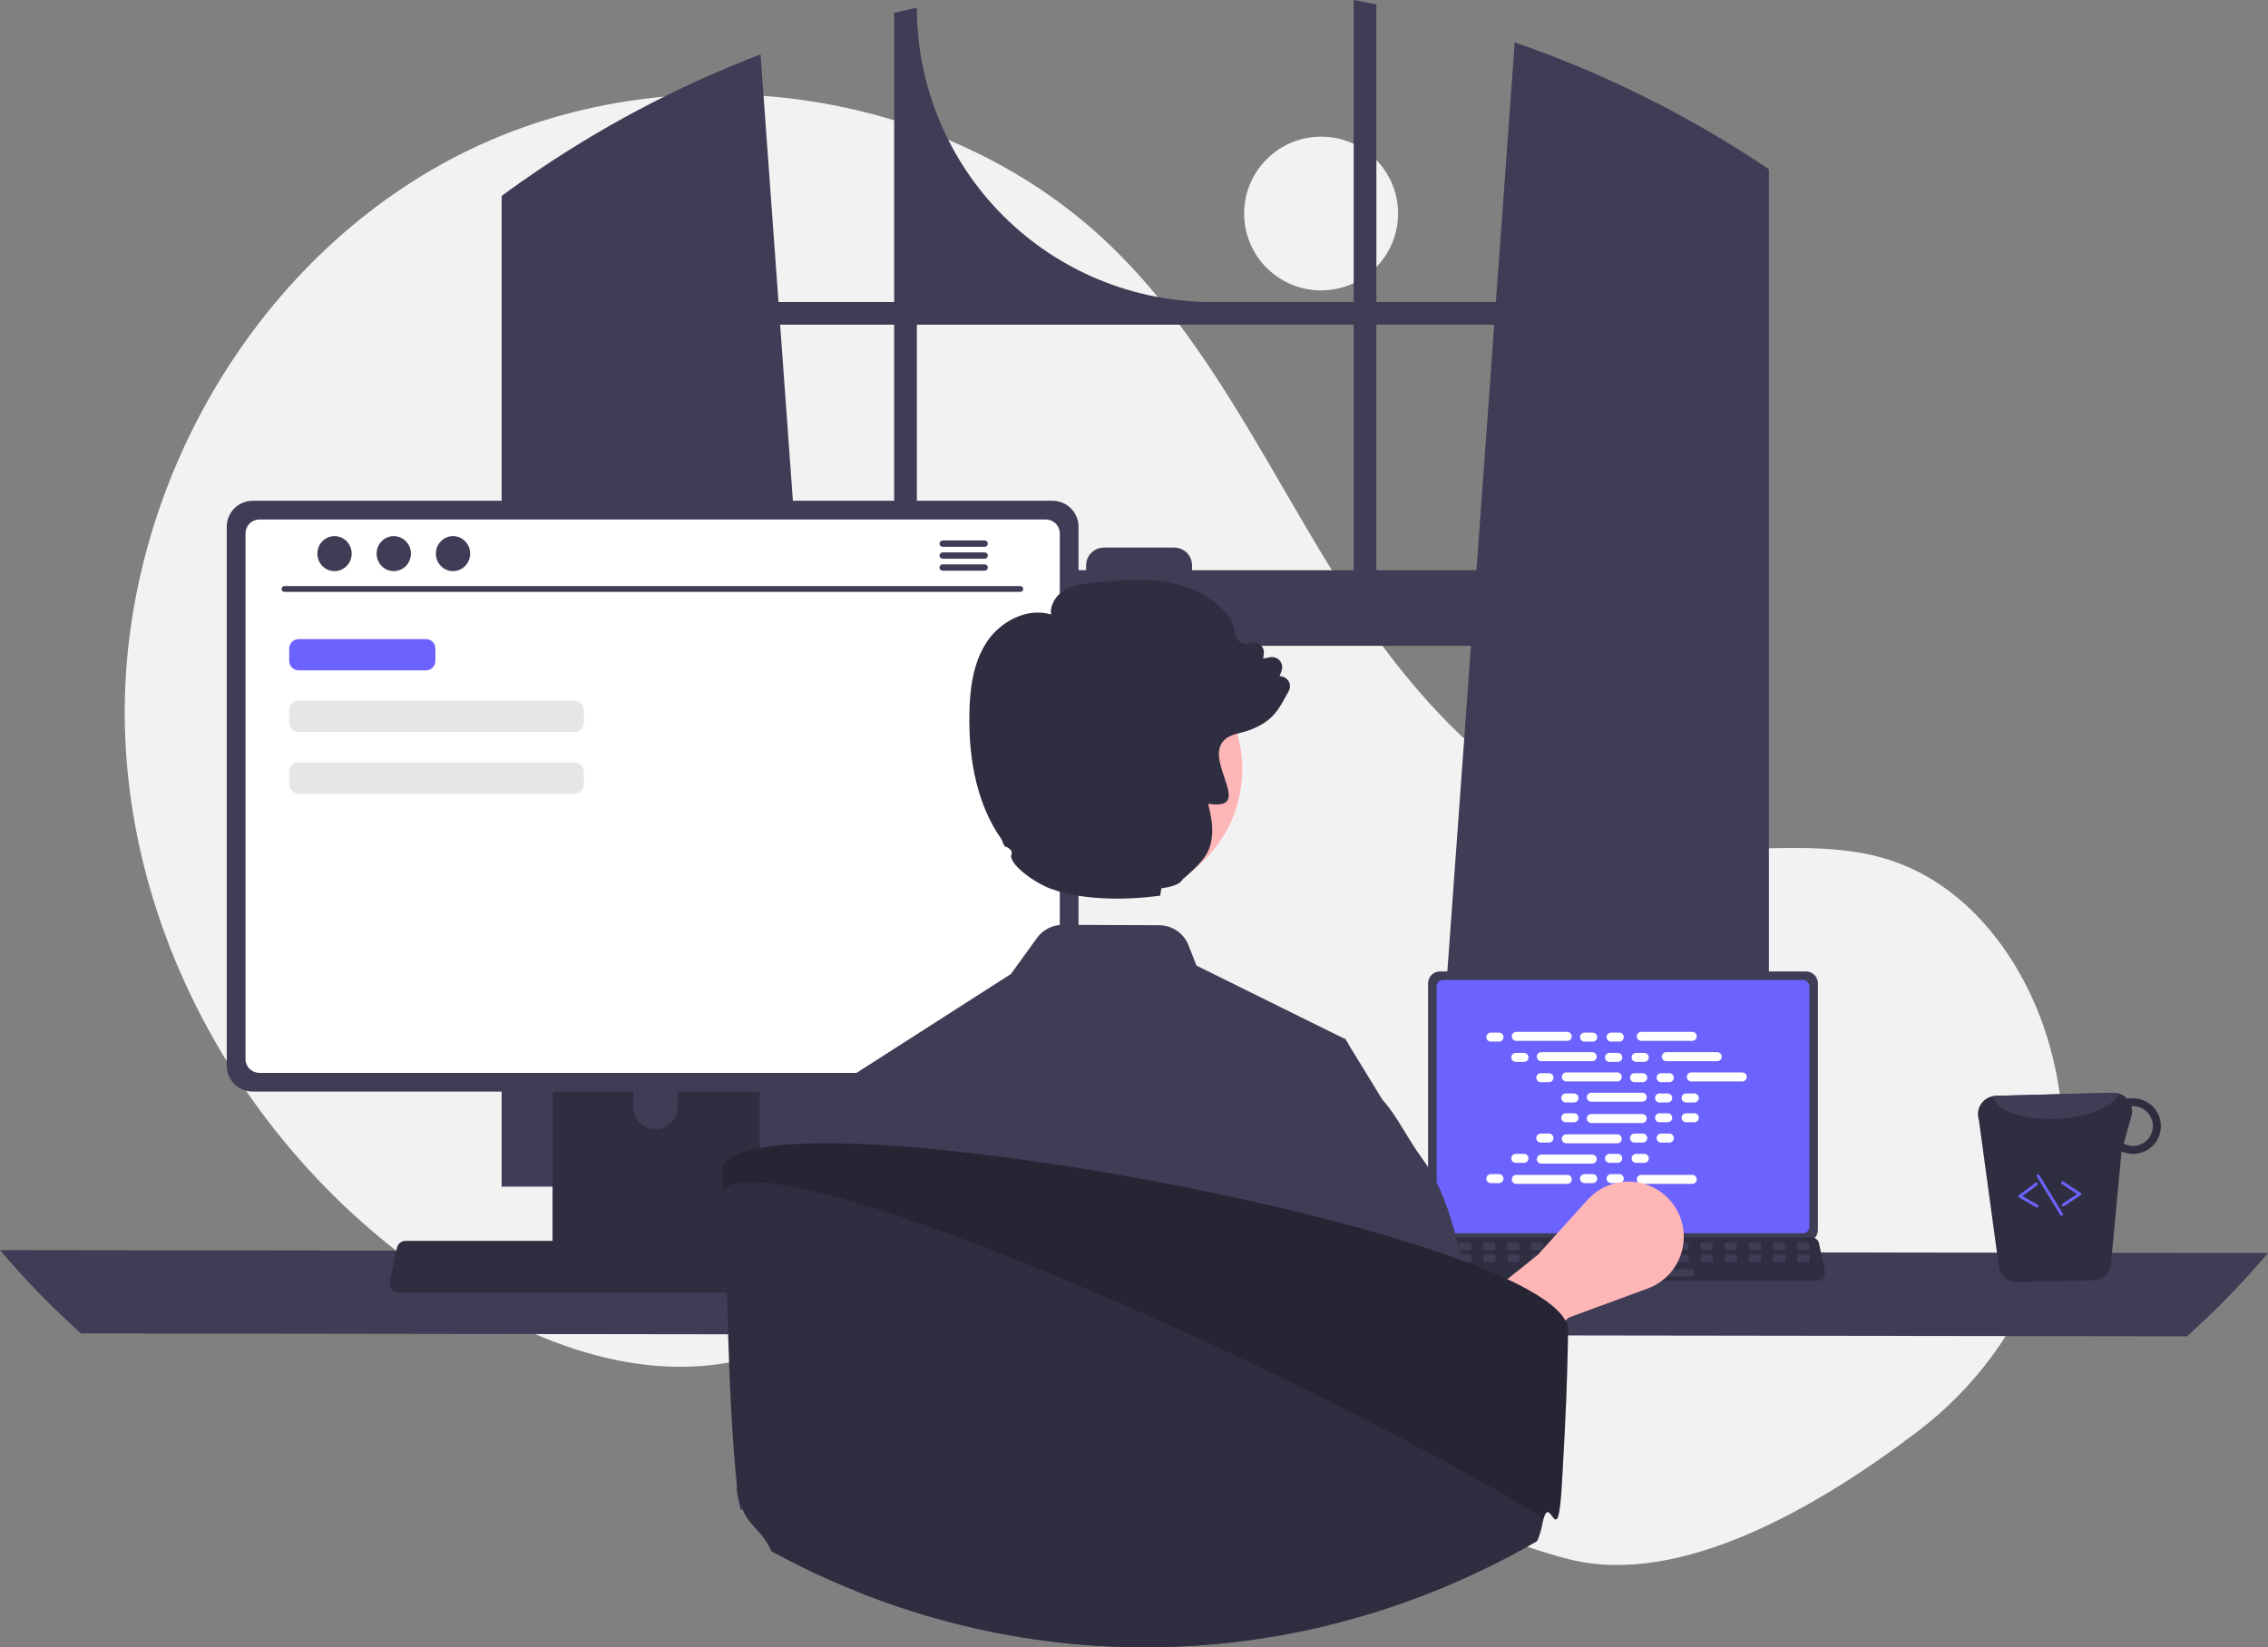 <svg width="596" height="433" viewBox="0 0 596 433" fill="none" xmlns="http://www.w3.org/2000/svg">
<rect x="0" y="0" width="596" height="433" fill="#808080" stroke="none"/>
<g clip-path="url(#clip0_16_119)">
<path d="M347.169 76.333C358.339 76.333 367.394 67.288 367.394 56.13C367.394 44.972 358.339 35.926 347.169 35.926C335.999 35.926 326.944 44.972 326.944 56.13C326.944 67.288 335.999 76.333 347.169 76.333Z" fill="#F2F2F2"/>
<path d="M504.063 376.171C534.125 353.298 548.484 314.863 539.495 278.198C539.272 277.287 539.036 276.378 538.788 275.471C532.828 253.707 518.085 233.022 496.596 226.068C478.553 220.229 458.859 224.719 440.036 222.397C403.085 217.839 374.437 187.974 354.281 156.705C334.124 125.436 318.632 90.435 291.848 64.603C247.698 22.022 175.679 12.854 120.94 40.571C66.201 68.288 31.333 129.781 32.82 191.066C34.307 252.351 70.729 310.943 123.623 342.03C143.054 353.451 165.528 361.541 187.894 358.71C207.3 356.254 224.934 345.837 244.249 342.745C274.617 337.883 304.792 351.598 331.058 367.581C357.324 383.564 382.696 402.508 412.544 409.918C441.526 417.112 477.432 396.433 504.063 376.171Z" fill="#F2F2F2"/>
<path d="M460.87 41.858C460.211 41.419 459.545 41.003 458.886 40.579C439.836 28.409 419.417 18.522 398.052 11.123L393.098 79.388H361.693V1.158C359.716 0.749 357.724 0.363 355.732 -6.10352e-05V79.388H318.411C297.865 79.388 278.161 71.235 263.633 56.723C249.105 42.211 240.944 22.528 240.944 2.005C238.944 2.436 236.959 2.898 234.975 3.39V79.388H204.577L199.858 14.293C177.902 22.704 157.058 33.765 137.79 47.23C137.457 47.457 137.123 47.692 136.798 47.919C135.124 49.092 133.472 50.287 131.829 51.498V311.93H221.416L219.833 290.025L211.122 169.755H386.546L377.835 290.025L376.252 311.93H464.847V44.491C463.529 43.598 462.203 42.721 460.87 41.858ZM234.975 149.893H209.682L205.009 85.35H234.975V149.893ZM355.732 149.893H313.253V148.614C313.253 147.999 313.131 147.391 312.896 146.823C312.66 146.255 312.314 145.739 311.879 145.305C311.443 144.87 310.926 144.526 310.358 144.292C309.789 144.057 309.179 143.937 308.564 143.938H290.096C289.482 143.938 288.873 144.058 288.305 144.293C287.737 144.528 287.221 144.873 286.786 145.307C286.351 145.741 286.006 146.257 285.771 146.824C285.536 147.392 285.415 148 285.415 148.614V149.893H240.944V85.35H355.732V149.893ZM361.693 149.893V85.35H392.667L387.993 149.893H361.693Z" fill="#3F3D56"/>
<path d="M-3.05176e-05 328.607C6.58 336.396 13.698 343.715 21.3 350.512L574.7 351.269C582.302 344.472 589.42 337.152 596 329.364L-3.05176e-05 328.607Z" fill="#3F3D56"/>
<path d="M375.278 258.466V323.314C375.279 324.14 375.608 324.933 376.193 325.517C376.778 326.101 377.571 326.43 378.398 326.431H474.601C475.429 326.43 476.222 326.101 476.807 325.517C477.392 324.933 477.721 324.14 477.722 323.314V258.466C477.72 257.64 477.39 256.849 476.805 256.265C476.22 255.682 475.428 255.354 474.601 255.353H378.398C377.572 255.354 376.779 255.682 376.194 256.265C375.609 256.849 375.28 257.64 375.278 258.466Z" fill="#3F3D56"/>
<path d="M377.535 259.273V322.514C377.536 322.955 377.712 323.379 378.024 323.691C378.337 324.003 378.76 324.179 379.202 324.18H473.801C474.243 324.179 474.666 324.003 474.979 323.691C475.291 323.379 475.467 322.955 475.468 322.514V259.273C475.468 258.831 475.293 258.407 474.98 258.094C474.667 257.781 474.243 257.604 473.801 257.603H379.202C378.76 257.604 378.336 257.781 378.023 258.094C377.711 258.407 377.535 258.831 377.535 259.273Z" fill="#6C63FF"/>
<path d="M373.266 335.961C373.442 336.182 373.666 336.36 373.921 336.482C374.176 336.603 374.456 336.666 374.738 336.665H477.749C478.031 336.664 478.309 336.601 478.563 336.48C478.818 336.359 479.042 336.182 479.219 335.964C479.397 335.745 479.523 335.49 479.589 335.216C479.656 334.943 479.66 334.658 479.602 334.383L478.003 326.796C477.937 326.486 477.794 326.198 477.588 325.958C477.382 325.718 477.119 325.533 476.823 325.42C476.609 325.336 476.38 325.293 476.15 325.293H376.331C376.101 325.293 375.873 325.336 375.658 325.42C375.362 325.533 375.099 325.718 374.893 325.958C374.687 326.198 374.544 326.486 374.478 326.796L372.879 334.383C372.822 334.658 372.827 334.942 372.894 335.215C372.961 335.489 373.088 335.743 373.266 335.961Z" fill="#2F2E41"/>
<path d="M472.616 328.561H475.049C475.253 328.561 475.419 328.396 475.419 328.192V327.029C475.419 326.825 475.253 326.66 475.049 326.66H472.616C472.411 326.66 472.246 326.825 472.246 327.029V328.192C472.246 328.396 472.411 328.561 472.616 328.561Z" fill="#3F3D56"/>
<path d="M466.27 328.561H468.703C468.908 328.561 469.073 328.396 469.073 328.192V327.029C469.073 326.825 468.908 326.66 468.703 326.66H466.27C466.066 326.66 465.901 326.825 465.901 327.029V328.192C465.901 328.396 466.066 328.561 466.27 328.561Z" fill="#3F3D56"/>
<path d="M459.925 328.561H462.358C462.562 328.561 462.728 328.396 462.728 328.192V327.029C462.728 326.825 462.562 326.66 462.358 326.66H459.925C459.721 326.66 459.555 326.825 459.555 327.029V328.192C459.555 328.396 459.721 328.561 459.925 328.561Z" fill="#3F3D56"/>
<path d="M453.58 328.561H456.013C456.217 328.561 456.382 328.396 456.382 328.192V327.029C456.382 326.825 456.217 326.66 456.013 326.66H453.58C453.375 326.66 453.21 326.825 453.21 327.029V328.192C453.21 328.396 453.375 328.561 453.58 328.561Z" fill="#3F3D56"/>
<path d="M447.234 328.561H449.667C449.871 328.561 450.037 328.396 450.037 328.192V327.029C450.037 326.825 449.871 326.66 449.667 326.66H447.234C447.03 326.66 446.864 326.825 446.864 327.029V328.192C446.864 328.396 447.03 328.561 447.234 328.561Z" fill="#3F3D56"/>
<path d="M440.889 328.561H443.322C443.526 328.561 443.692 328.396 443.692 328.192V327.029C443.692 326.825 443.526 326.66 443.322 326.66H440.889C440.685 326.66 440.519 326.825 440.519 327.029V328.192C440.519 328.396 440.685 328.561 440.889 328.561Z" fill="#3F3D56"/>
<path d="M434.543 328.561H436.976C437.181 328.561 437.346 328.396 437.346 328.192V327.029C437.346 326.825 437.181 326.66 436.976 326.66H434.543C434.339 326.66 434.174 326.825 434.174 327.029V328.192C434.174 328.396 434.339 328.561 434.543 328.561Z" fill="#3F3D56"/>
<path d="M428.198 328.561H430.631C430.835 328.561 431.001 328.396 431.001 328.192V327.029C431.001 326.825 430.835 326.66 430.631 326.66H428.198C427.994 326.66 427.828 326.825 427.828 327.029V328.192C427.828 328.396 427.994 328.561 428.198 328.561Z" fill="#3F3D56"/>
<path d="M421.853 328.561H424.286C424.49 328.561 424.655 328.396 424.655 328.192V327.029C424.655 326.825 424.49 326.66 424.286 326.66H421.853C421.648 326.66 421.483 326.825 421.483 327.029V328.192C421.483 328.396 421.648 328.561 421.853 328.561Z" fill="#3F3D56"/>
<path d="M415.507 328.561H417.94C418.144 328.561 418.31 328.396 418.31 328.192V327.029C418.31 326.825 418.144 326.66 417.94 326.66H415.507C415.303 326.66 415.137 326.825 415.137 327.029V328.192C415.137 328.396 415.303 328.561 415.507 328.561Z" fill="#3F3D56"/>
<path d="M409.162 328.561H411.595C411.799 328.561 411.965 328.396 411.965 328.192V327.029C411.965 326.825 411.799 326.66 411.595 326.66H409.162C408.958 326.66 408.792 326.825 408.792 327.029V328.192C408.792 328.396 408.958 328.561 409.162 328.561Z" fill="#3F3D56"/>
<path d="M402.816 328.561H405.249C405.454 328.561 405.619 328.396 405.619 328.192V327.029C405.619 326.825 405.454 326.66 405.249 326.66H402.816C402.612 326.66 402.447 326.825 402.447 327.029V328.192C402.447 328.396 402.612 328.561 402.816 328.561Z" fill="#3F3D56"/>
<path d="M396.471 328.561H398.904C399.108 328.561 399.274 328.396 399.274 328.192V327.029C399.274 326.825 399.108 326.66 398.904 326.66H396.471C396.267 326.66 396.101 326.825 396.101 327.029V328.192C396.101 328.396 396.267 328.561 396.471 328.561Z" fill="#3F3D56"/>
<path d="M390.126 328.561H392.559C392.763 328.561 392.928 328.396 392.928 328.192V327.029C392.928 326.825 392.763 326.66 392.559 326.66H390.126C389.921 326.66 389.756 326.825 389.756 327.029V328.192C389.756 328.396 389.921 328.561 390.126 328.561Z" fill="#3F3D56"/>
<path d="M383.78 328.561H386.213C386.418 328.561 386.583 328.396 386.583 328.192V327.029C386.583 326.825 386.418 326.66 386.213 326.66H383.78C383.576 326.66 383.41 326.825 383.41 327.029V328.192C383.41 328.396 383.576 328.561 383.78 328.561Z" fill="#3F3D56"/>
<path d="M377.435 328.561H379.868C380.072 328.561 380.238 328.396 380.238 328.192V327.029C380.238 326.825 380.072 326.66 379.868 326.66H377.435C377.231 326.66 377.065 326.825 377.065 327.029V328.192C377.065 328.396 377.231 328.561 377.435 328.561Z" fill="#3F3D56"/>
<path d="M472.691 331.731H475.124C475.328 331.731 475.494 331.565 475.494 331.361V330.198C475.494 329.994 475.328 329.829 475.124 329.829H472.691C472.486 329.829 472.321 329.994 472.321 330.198V331.361C472.321 331.565 472.486 331.731 472.691 331.731Z" fill="#3F3D56"/>
<path d="M466.345 331.731H468.778C468.983 331.731 469.148 331.565 469.148 331.361V330.198C469.148 329.994 468.983 329.829 468.778 329.829H466.345C466.141 329.829 465.976 329.994 465.976 330.198V331.361C465.976 331.565 466.141 331.731 466.345 331.731Z" fill="#3F3D56"/>
<path d="M460 331.731H462.433C462.637 331.731 462.803 331.565 462.803 331.361V330.198C462.803 329.994 462.637 329.829 462.433 329.829H460C459.796 329.829 459.63 329.994 459.63 330.198V331.361C459.63 331.565 459.796 331.731 460 331.731Z" fill="#3F3D56"/>
<path d="M453.654 331.731H456.088C456.292 331.731 456.457 331.565 456.457 331.361V330.198C456.457 329.994 456.292 329.829 456.088 329.829H453.654C453.45 329.829 453.285 329.994 453.285 330.198V331.361C453.285 331.565 453.45 331.731 453.654 331.731Z" fill="#3F3D56"/>
<path d="M447.309 331.731H449.742C449.946 331.731 450.112 331.565 450.112 331.361V330.198C450.112 329.994 449.946 329.829 449.742 329.829H447.309C447.105 329.829 446.939 329.994 446.939 330.198V331.361C446.939 331.565 447.105 331.731 447.309 331.731Z" fill="#3F3D56"/>
<path d="M440.964 331.731H443.397C443.601 331.731 443.767 331.565 443.767 331.361V330.198C443.767 329.994 443.601 329.829 443.397 329.829H440.964C440.759 329.829 440.594 329.994 440.594 330.198V331.361C440.594 331.565 440.759 331.731 440.964 331.731Z" fill="#3F3D56"/>
<path d="M434.618 331.731H437.051C437.256 331.731 437.421 331.565 437.421 331.361V330.198C437.421 329.994 437.256 329.829 437.051 329.829H434.618C434.414 329.829 434.248 329.994 434.248 330.198V331.361C434.248 331.565 434.414 331.731 434.618 331.731Z" fill="#3F3D56"/>
<path d="M428.273 331.731H430.706C430.91 331.731 431.076 331.565 431.076 331.361V330.198C431.076 329.994 430.91 329.829 430.706 329.829H428.273C428.069 329.829 427.903 329.994 427.903 330.198V331.361C427.903 331.565 428.069 331.731 428.273 331.731Z" fill="#3F3D56"/>
<path d="M421.927 331.731H424.361C424.565 331.731 424.73 331.565 424.73 331.361V330.198C424.73 329.994 424.565 329.829 424.361 329.829H421.927C421.723 329.829 421.558 329.994 421.558 330.198V331.361C421.558 331.565 421.723 331.731 421.927 331.731Z" fill="#3F3D56"/>
<path d="M415.582 331.731H418.015C418.219 331.731 418.385 331.565 418.385 331.361V330.198C418.385 329.994 418.219 329.829 418.015 329.829H415.582C415.378 329.829 415.212 329.994 415.212 330.198V331.361C415.212 331.565 415.378 331.731 415.582 331.731Z" fill="#3F3D56"/>
<path d="M409.237 331.731H411.67C411.874 331.731 412.04 331.565 412.04 331.361V330.198C412.04 329.994 411.874 329.829 411.67 329.829H409.237C409.033 329.829 408.867 329.994 408.867 330.198V331.361C408.867 331.565 409.033 331.731 409.237 331.731Z" fill="#3F3D56"/>
<path d="M402.891 331.731H405.324C405.529 331.731 405.694 331.565 405.694 331.361V330.198C405.694 329.994 405.529 329.829 405.324 329.829H402.891C402.687 329.829 402.522 329.994 402.522 330.198V331.361C402.522 331.565 402.687 331.731 402.891 331.731Z" fill="#3F3D56"/>
<path d="M396.546 331.731H398.979C399.183 331.731 399.349 331.565 399.349 331.361V330.198C399.349 329.994 399.183 329.829 398.979 329.829H396.546C396.342 329.829 396.176 329.994 396.176 330.198V331.361C396.176 331.565 396.342 331.731 396.546 331.731Z" fill="#3F3D56"/>
<path d="M390.201 331.731H392.634C392.838 331.731 393.003 331.565 393.003 331.361V330.198C393.003 329.994 392.838 329.829 392.634 329.829H390.201C389.996 329.829 389.831 329.994 389.831 330.198V331.361C389.831 331.565 389.996 331.731 390.201 331.731Z" fill="#3F3D56"/>
<path d="M383.855 331.731H386.288C386.493 331.731 386.658 331.565 386.658 331.361V330.198C386.658 329.994 386.493 329.829 386.288 329.829H383.855C383.651 329.829 383.485 329.994 383.485 330.198V331.361C383.485 331.565 383.651 331.731 383.855 331.731Z" fill="#3F3D56"/>
<path d="M377.51 331.731H379.943C380.147 331.731 380.313 331.565 380.313 331.361V330.198C380.313 329.994 380.147 329.829 379.943 329.829H377.51C377.306 329.829 377.14 329.994 377.14 330.198V331.361C377.14 331.565 377.306 331.731 377.51 331.731Z" fill="#3F3D56"/>
<path d="M420.024 335.534H444.666C444.87 335.534 445.036 335.368 445.036 335.164V334.001C445.036 333.797 444.87 333.632 444.666 333.632H420.024C419.82 333.632 419.654 333.797 419.654 334.001V335.164C419.654 335.368 419.82 335.534 420.024 335.534Z" fill="#3F3D56"/>
<path d="M393.916 271.439H391.762C391.109 271.439 390.58 271.968 390.58 272.62C390.58 273.273 391.109 273.801 391.762 273.801H393.916C394.57 273.801 395.099 273.273 395.099 272.62C395.099 271.968 394.57 271.439 393.916 271.439Z" fill="white"/>
<path d="M418.552 271.439H416.398C415.745 271.439 415.215 271.968 415.215 272.62C415.215 273.273 415.745 273.801 416.398 273.801H418.552C419.205 273.801 419.734 273.273 419.734 272.62C419.734 271.968 419.205 271.439 418.552 271.439Z" fill="white"/>
<path d="M425.532 271.439H423.378C422.725 271.439 422.196 271.968 422.196 272.62C422.196 273.273 422.725 273.801 423.378 273.801H425.532C426.185 273.801 426.715 273.273 426.715 272.62C426.715 271.968 426.185 271.439 425.532 271.439Z" fill="white"/>
<path d="M411.851 271.242H398.463C397.81 271.242 397.281 271.771 397.281 272.423C397.281 273.076 397.81 273.605 398.463 273.605H411.851C412.504 273.605 413.034 273.076 413.034 272.423C413.034 271.771 412.504 271.242 411.851 271.242Z" fill="white"/>
<path d="M444.698 271.242H431.311C430.658 271.242 430.128 271.771 430.128 272.423C430.128 273.076 430.658 273.605 431.311 273.605H444.698C445.352 273.605 445.881 273.076 445.881 272.423C445.881 271.771 445.352 271.242 444.698 271.242Z" fill="white"/>
<path d="M400.486 276.771H398.332C397.679 276.771 397.149 277.3 397.149 277.952C397.149 278.605 397.679 279.133 398.332 279.133H400.486C401.139 279.133 401.668 278.605 401.668 277.952C401.668 277.3 401.139 276.771 400.486 276.771Z" fill="white"/>
<path d="M425.121 276.771H422.967C422.314 276.771 421.785 277.3 421.785 277.952C421.785 278.605 422.314 279.133 422.967 279.133H425.121C425.775 279.133 426.304 278.605 426.304 277.952C426.304 277.3 425.775 276.771 425.121 276.771Z" fill="white"/>
<path d="M432.102 276.771H429.947C429.294 276.771 428.765 277.3 428.765 277.952C428.765 278.605 429.294 279.133 429.947 279.133H432.102C432.755 279.133 433.284 278.605 433.284 277.952C433.284 277.3 432.755 276.771 432.102 276.771Z" fill="white"/>
<path d="M418.42 276.574H405.033C404.38 276.574 403.85 277.103 403.85 277.755C403.85 278.408 404.38 278.936 405.033 278.936H418.42C419.074 278.936 419.603 278.408 419.603 277.755C419.603 277.103 419.074 276.574 418.42 276.574Z" fill="white"/>
<path d="M451.268 276.574H437.88C437.227 276.574 436.698 277.103 436.698 277.755C436.698 278.408 437.227 278.936 437.88 278.936H451.268C451.921 278.936 452.45 278.408 452.45 277.755C452.45 277.103 451.921 276.574 451.268 276.574Z" fill="white"/>
<path d="M407.055 282.103H404.901C404.248 282.103 403.719 282.632 403.719 283.284C403.719 283.936 404.248 284.465 404.901 284.465H407.055C407.708 284.465 408.238 283.936 408.238 283.284C408.238 282.632 407.708 282.103 407.055 282.103Z" fill="white"/>
<path d="M431.691 282.103H429.537C428.884 282.103 428.354 282.632 428.354 283.284C428.354 283.936 428.884 284.465 429.537 284.465H431.691C432.344 284.465 432.873 283.936 432.873 283.284C432.873 282.632 432.344 282.103 431.691 282.103Z" fill="white"/>
<path d="M438.671 282.103H436.517C435.864 282.103 435.334 282.632 435.334 283.284C435.334 283.936 435.864 284.465 436.517 284.465H438.671C439.324 284.465 439.853 283.936 439.853 283.284C439.853 282.632 439.324 282.103 438.671 282.103Z" fill="white"/>
<path d="M424.99 281.906H411.602C410.949 281.906 410.42 282.435 410.42 283.087C410.42 283.739 410.949 284.268 411.602 284.268H424.99C425.643 284.268 426.172 283.739 426.172 283.087C426.172 282.435 425.643 281.906 424.99 281.906Z" fill="white"/>
<path d="M457.837 281.906H444.45C443.797 281.906 443.267 282.435 443.267 283.087C443.267 283.739 443.797 284.268 444.45 284.268H457.837C458.49 284.268 459.02 283.739 459.02 283.087C459.02 282.435 458.49 281.906 457.837 281.906Z" fill="white"/>
<path d="M413.625 287.435H411.471C410.818 287.435 410.288 287.964 410.288 288.616C410.288 289.268 410.818 289.797 411.471 289.797H413.625C414.278 289.797 414.807 289.268 414.807 288.616C414.807 287.964 414.278 287.435 413.625 287.435Z" fill="white"/>
<path d="M438.26 287.435H436.106C435.453 287.435 434.924 287.964 434.924 288.616C434.924 289.268 435.453 289.797 436.106 289.797H438.26C438.913 289.797 439.443 289.268 439.443 288.616C439.443 287.964 438.913 287.435 438.26 287.435Z" fill="white"/>
<path d="M445.24 287.435H443.086C442.433 287.435 441.904 287.964 441.904 288.616C441.904 289.268 442.433 289.797 443.086 289.797H445.24C445.894 289.797 446.423 289.268 446.423 288.616C446.423 287.964 445.894 287.435 445.24 287.435Z" fill="white"/>
<path d="M431.56 287.238H418.172C417.519 287.238 416.989 287.767 416.989 288.419C416.989 289.071 417.519 289.6 418.172 289.6H431.56C432.213 289.6 432.742 289.071 432.742 288.419C432.742 287.767 432.213 287.238 431.56 287.238Z" fill="white"/>
<path d="M418.552 308.636H416.398C415.745 308.636 415.215 309.165 415.215 309.818C415.215 310.47 415.745 310.999 416.398 310.999H418.552C419.205 310.999 419.734 310.47 419.734 309.818C419.734 309.165 419.205 308.636 418.552 308.636Z" fill="white"/>
<path d="M425.532 308.636H423.378C422.725 308.636 422.196 309.165 422.196 309.818C422.196 310.47 422.725 310.999 423.378 310.999H425.532C426.185 310.999 426.715 310.47 426.715 309.818C426.715 309.165 426.185 308.636 425.532 308.636Z" fill="white"/>
<path d="M444.698 308.833H431.311C430.658 308.833 430.128 309.362 430.128 310.015C430.128 310.667 430.658 311.196 431.311 311.196H444.698C445.352 311.196 445.881 310.667 445.881 310.015C445.881 309.362 445.352 308.833 444.698 308.833Z" fill="white"/>
<path d="M393.916 308.636H391.762C391.109 308.636 390.58 309.165 390.58 309.818C390.58 310.47 391.109 310.999 391.762 310.999H393.916C394.57 310.999 395.099 310.47 395.099 309.818C395.099 309.165 394.57 308.636 393.916 308.636Z" fill="white"/>
<path d="M411.851 308.833H398.463C397.81 308.833 397.281 309.362 397.281 310.015C397.281 310.667 397.81 311.196 398.463 311.196H411.851C412.504 311.196 413.034 310.667 413.034 310.015C413.034 309.362 412.504 308.833 411.851 308.833Z" fill="white"/>
<path d="M400.486 303.305H398.332C397.679 303.305 397.149 303.833 397.149 304.486C397.149 305.138 397.679 305.667 398.332 305.667H400.486C401.139 305.667 401.668 305.138 401.668 304.486C401.668 303.833 401.139 303.305 400.486 303.305Z" fill="white"/>
<path d="M425.121 303.305H422.967C422.314 303.305 421.785 303.833 421.785 304.486C421.785 305.138 422.314 305.667 422.967 305.667H425.121C425.775 305.667 426.304 305.138 426.304 304.486C426.304 303.833 425.775 303.305 425.121 303.305Z" fill="white"/>
<path d="M432.102 303.305H429.947C429.294 303.305 428.765 303.833 428.765 304.486C428.765 305.138 429.294 305.667 429.947 305.667H432.102C432.755 305.667 433.284 305.138 433.284 304.486C433.284 303.833 432.755 303.305 432.102 303.305Z" fill="white"/>
<path d="M418.42 303.502H405.033C404.38 303.502 403.85 304.03 403.85 304.683C403.85 305.335 404.38 305.864 405.033 305.864H418.42C419.074 305.864 419.603 305.335 419.603 304.683C419.603 304.03 419.074 303.502 418.42 303.502Z" fill="white"/>
<path d="M407.055 297.973H404.901C404.248 297.973 403.719 298.502 403.719 299.154C403.719 299.806 404.248 300.335 404.901 300.335H407.055C407.708 300.335 408.238 299.806 408.238 299.154C408.238 298.502 407.708 297.973 407.055 297.973Z" fill="white"/>
<path d="M431.691 297.973H429.537C428.884 297.973 428.354 298.502 428.354 299.154C428.354 299.806 428.884 300.335 429.537 300.335H431.691C432.344 300.335 432.873 299.806 432.873 299.154C432.873 298.502 432.344 297.973 431.691 297.973Z" fill="white"/>
<path d="M438.671 297.973H436.517C435.864 297.973 435.334 298.502 435.334 299.154C435.334 299.806 435.864 300.335 436.517 300.335H438.671C439.324 300.335 439.853 299.806 439.853 299.154C439.853 298.502 439.324 297.973 438.671 297.973Z" fill="white"/>
<path d="M424.99 298.17H411.602C410.949 298.17 410.42 298.699 410.42 299.351C410.42 300.003 410.949 300.532 411.602 300.532H424.99C425.643 300.532 426.172 300.003 426.172 299.351C426.172 298.699 425.643 298.17 424.99 298.17Z" fill="white"/>
<path d="M413.625 292.641H411.471C410.818 292.641 410.288 293.17 410.288 293.822C410.288 294.474 410.818 295.003 411.471 295.003H413.625C414.278 295.003 414.807 294.474 414.807 293.822C414.807 293.17 414.278 292.641 413.625 292.641Z" fill="white"/>
<path d="M438.26 292.641H436.106C435.453 292.641 434.924 293.17 434.924 293.822C434.924 294.474 435.453 295.003 436.106 295.003H438.26C438.913 295.003 439.443 294.474 439.443 293.822C439.443 293.17 438.913 292.641 438.26 292.641Z" fill="white"/>
<path d="M445.24 292.641H443.086C442.433 292.641 441.904 293.17 441.904 293.822C441.904 294.474 442.433 295.003 443.086 295.003H445.24C445.894 295.003 446.423 294.474 446.423 293.822C446.423 293.17 445.894 292.641 445.24 292.641Z" fill="white"/>
<path d="M431.56 292.838H418.172C417.519 292.838 416.989 293.367 416.989 294.019C416.989 294.671 417.519 295.2 418.172 295.2H431.56C432.213 295.2 432.742 294.671 432.742 294.019C432.742 293.367 432.213 292.838 431.56 292.838Z" fill="white"/>
<path d="M382.464 371.124L372.352 355.157L404.092 329.883L417.193 315.385C418.895 313.501 421.062 312.097 423.478 311.312C425.894 310.527 428.473 310.389 430.959 310.912C433.445 311.435 435.749 312.601 437.643 314.292C439.536 315.983 440.952 318.142 441.749 320.551C442.93 324.121 442.676 328.01 441.041 331.397C439.406 334.784 436.517 337.404 432.985 338.704L412.269 346.327L382.464 371.124Z" fill="#FFB6B6"/>
<path d="M145.201 255.356V332.958H199.626V255.356C199.627 254.797 199.449 254.254 199.117 253.804C198.786 253.355 198.319 253.023 197.785 252.859C197.534 252.776 197.27 252.735 197.005 252.738H147.83C147.485 252.737 147.143 252.804 146.825 252.935C146.506 253.067 146.216 253.259 145.972 253.502C145.728 253.746 145.534 254.034 145.402 254.352C145.27 254.67 145.202 255.011 145.201 255.356ZM166.441 282.02C166.455 280.49 167.074 279.028 168.162 277.951C169.25 276.874 170.719 276.27 172.251 276.27C173.782 276.27 175.252 276.874 176.34 277.951C177.428 279.028 178.046 280.49 178.061 282.02V291.024C178.053 292.558 177.437 294.027 176.349 295.109C175.26 296.191 173.787 296.798 172.251 296.798C170.715 296.798 169.242 296.191 168.153 295.109C167.064 294.027 166.449 292.558 166.441 291.024V282.02Z" fill="#2F2E41"/>
<path d="M145.035 330.476V337.959C145.036 338.347 145.19 338.718 145.464 338.993C145.737 339.268 146.108 339.424 146.497 339.427H198.331C198.719 339.425 199.091 339.27 199.365 338.995C199.639 338.72 199.793 338.347 199.793 337.959V330.476H145.035Z" fill="#3F3D56"/>
<path d="M59.583 138.438V280.128C59.585 281.934 60.303 283.665 61.582 284.942C62.86 286.219 64.593 286.937 66.401 286.938H276.601C278.409 286.937 280.142 286.219 281.42 284.942C282.698 283.665 283.417 281.934 283.419 280.128V138.438C283.414 136.634 282.694 134.905 281.417 133.63C280.139 132.355 278.407 131.638 276.601 131.635H66.401C64.595 131.638 62.863 132.355 61.585 133.63C60.307 134.905 59.588 136.634 59.583 138.438Z" fill="#3F3D56"/>
<path d="M64.514 140.201V278.38C64.516 279.345 64.901 280.27 65.584 280.952C66.266 281.634 67.192 282.018 68.158 282.02H274.851C275.817 282.018 276.743 281.634 277.426 280.952C278.109 280.27 278.493 279.345 278.495 278.38V140.201C278.495 139.235 278.111 138.308 277.428 137.625C276.745 136.941 275.818 136.556 274.851 136.554H68.158C67.191 136.556 66.264 136.941 65.581 137.625C64.898 138.308 64.515 139.235 64.514 140.201Z" fill="white"/>
<path d="M102.873 338.92C103.084 339.184 103.351 339.396 103.655 339.542C103.96 339.687 104.293 339.762 104.631 339.76H227.6C227.936 339.76 228.268 339.684 228.572 339.54C228.875 339.395 229.143 339.185 229.354 338.924C229.566 338.663 229.717 338.358 229.796 338.031C229.875 337.705 229.881 337.365 229.812 337.036L227.903 327.979C227.824 327.61 227.653 327.266 227.407 326.979C227.161 326.692 226.847 326.472 226.494 326.337C226.238 326.237 225.966 326.186 225.691 326.186H106.532C106.257 326.186 105.985 326.237 105.729 326.337C105.376 326.472 105.062 326.692 104.816 326.979C104.57 327.266 104.399 327.61 104.32 327.979L102.411 337.036C102.343 337.365 102.35 337.704 102.429 338.03C102.509 338.356 102.661 338.66 102.873 338.92Z" fill="#2F2E41"/>
<path d="M268.144 155.588H74.741C74.54 155.584 74.349 155.501 74.208 155.358C74.068 155.214 73.989 155.021 73.989 154.82C73.989 154.619 74.068 154.426 74.208 154.283C74.349 154.139 74.54 154.056 74.741 154.052H268.144C268.345 154.056 268.536 154.139 268.676 154.283C268.817 154.426 268.896 154.619 268.896 154.82C268.896 155.021 268.817 155.214 268.676 155.358C268.536 155.501 268.345 155.584 268.144 155.588Z" fill="#3F3D56"/>
<path d="M87.906 150.129C90.396 150.129 92.414 148.069 92.414 145.527C92.414 142.985 90.396 140.924 87.906 140.924C85.417 140.924 83.399 142.985 83.399 145.527C83.399 148.069 85.417 150.129 87.906 150.129Z" fill="#3F3D56"/>
<path d="M103.477 150.129C105.967 150.129 107.985 148.069 107.985 145.527C107.985 142.985 105.967 140.924 103.477 140.924C100.988 140.924 98.97 142.985 98.97 145.527C98.97 148.069 100.988 150.129 103.477 150.129Z" fill="#3F3D56"/>
<path d="M119.048 150.129C121.537 150.129 123.555 148.069 123.555 145.527C123.555 142.985 121.537 140.924 119.048 140.924C116.559 140.924 114.541 142.985 114.541 145.527C114.541 148.069 116.559 150.129 119.048 150.129Z" fill="#3F3D56"/>
<path d="M258.767 142.062H247.708C247.49 142.067 247.282 142.157 247.129 142.314C246.976 142.47 246.89 142.68 246.89 142.898C246.89 143.117 246.976 143.326 247.129 143.483C247.282 143.639 247.49 143.729 247.708 143.734H258.767C258.987 143.731 259.197 143.642 259.352 143.485C259.506 143.329 259.593 143.118 259.593 142.898C259.593 142.678 259.506 142.468 259.352 142.311C259.197 142.155 258.987 142.065 258.767 142.062Z" fill="#3F3D56"/>
<path d="M258.767 145.202H247.708C247.489 145.207 247.281 145.297 247.128 145.454C246.975 145.61 246.889 145.82 246.889 146.038C246.889 146.257 246.975 146.467 247.128 146.623C247.281 146.779 247.489 146.87 247.708 146.874H258.767C258.988 146.872 259.198 146.783 259.353 146.626C259.508 146.469 259.594 146.258 259.594 146.038C259.594 145.818 259.508 145.607 259.353 145.451C259.198 145.294 258.988 145.205 258.767 145.202Z" fill="#3F3D56"/>
<path d="M258.767 148.342H247.708C247.49 148.347 247.282 148.438 247.129 148.594C246.976 148.75 246.89 148.96 246.89 149.178C246.89 149.397 246.976 149.607 247.129 149.763C247.282 149.919 247.49 150.009 247.708 150.014H258.767C258.987 150.011 259.197 149.922 259.352 149.765C259.506 149.609 259.593 149.398 259.593 149.178C259.593 148.959 259.506 148.748 259.352 148.591C259.197 148.435 258.987 148.345 258.767 148.342Z" fill="#3F3D56"/>
<path d="M525.385 333.76C525.718 334.731 526.351 335.571 527.193 336.16C528.034 336.748 529.041 337.056 530.068 337.037L550.135 336.521C551.17 336.501 552.17 336.147 552.987 335.512C553.804 334.877 554.392 333.995 554.666 332.998L557.505 302.666C558.513 303.121 559.61 303.347 560.715 303.324C561.676 303.3 562.623 303.088 563.501 302.698C564.38 302.308 565.172 301.75 565.835 301.054C566.497 300.359 567.016 299.54 567.361 298.644C567.706 297.748 567.872 296.793 567.848 295.833C567.824 294.873 567.61 293.928 567.221 293.05C566.831 292.173 566.271 291.381 565.575 290.719C564.879 290.058 564.059 289.54 563.162 289.195C562.265 288.85 561.309 288.684 560.348 288.709C559.906 288.707 559.465 288.753 559.033 288.845C558.563 288.337 557.992 287.933 557.356 287.659C556.72 287.385 556.033 287.247 555.341 287.254L524.473 288.05C524.217 288.06 523.963 288.091 523.712 288.145C523.035 288.271 522.393 288.54 521.829 288.935C521.265 289.329 520.792 289.84 520.443 290.433C520.093 291.025 519.874 291.686 519.801 292.37C519.729 293.054 519.803 293.745 520.021 294.398L525.385 333.76ZM558.088 300.606L560.108 293.378C560.338 292.543 560.343 291.662 560.124 290.825C560.222 290.824 560.308 290.778 560.406 290.778C561.792 290.749 563.132 291.27 564.133 292.227C565.135 293.185 565.715 294.499 565.748 295.883C565.78 297.267 565.262 298.607 564.306 299.61C563.351 300.613 562.037 301.196 560.651 301.232C559.756 301.26 558.869 301.044 558.088 300.606Z" fill="#2F2E41"/>
<path d="M523.712 288.145C524.37 291.901 531.763 294.541 540.654 294.082C548.829 293.706 555.513 290.838 556.738 287.44C556.285 287.306 555.814 287.243 555.341 287.254L524.473 288.05C524.217 288.06 523.963 288.091 523.712 288.145Z" fill="#3F3D56"/>
<path d="M542.283 317.092C542.324 317.082 542.362 317.065 542.397 317.042L546.755 314.193C546.808 314.159 546.851 314.112 546.881 314.056C546.911 314.001 546.927 313.939 546.927 313.877C546.927 313.814 546.911 313.752 546.881 313.697C546.851 313.641 546.808 313.595 546.755 313.56L542.226 310.597C542.184 310.569 542.138 310.55 542.089 310.541C542.04 310.531 541.989 310.532 541.941 310.542C541.892 310.552 541.845 310.571 541.804 310.599C541.763 310.627 541.728 310.663 541.7 310.705C541.673 310.746 541.654 310.793 541.645 310.842C541.636 310.891 541.636 310.941 541.646 310.99C541.657 311.038 541.677 311.085 541.705 311.126C541.733 311.167 541.769 311.202 541.811 311.229L545.856 313.876L541.983 316.409C541.908 316.458 541.852 316.532 541.827 316.618C541.801 316.704 541.807 316.796 541.843 316.878C541.879 316.96 541.943 317.026 542.024 317.066C542.104 317.105 542.196 317.114 542.283 317.092Z" fill="#6C63FF"/>
<path d="M535.4 317.41C535.473 317.391 535.539 317.351 535.589 317.295C535.639 317.239 535.672 317.169 535.682 317.094C535.692 317.02 535.68 316.944 535.647 316.876C535.614 316.808 535.561 316.752 535.495 316.715L531.478 314.414L535.361 311.533C535.401 311.504 535.434 311.467 535.46 311.424C535.485 311.381 535.502 311.334 535.51 311.285C535.517 311.236 535.514 311.186 535.502 311.138C535.49 311.09 535.469 311.044 535.439 311.004C535.409 310.965 535.372 310.931 535.329 310.906C535.287 310.88 535.24 310.863 535.19 310.856C535.141 310.849 535.091 310.851 535.043 310.863C534.995 310.875 534.949 310.897 534.909 310.927L530.563 314.152C530.512 314.189 530.472 314.239 530.445 314.296C530.418 314.352 530.406 314.415 530.41 314.478C530.414 314.54 530.433 314.601 530.466 314.655C530.499 314.708 530.545 314.752 530.6 314.783L535.118 317.371C535.204 317.42 535.305 317.434 535.4 317.41Z" fill="#6C63FF"/>
<path d="M541.849 319.589C541.886 319.58 541.921 319.565 541.953 319.546C541.996 319.52 542.033 319.486 542.062 319.446C542.092 319.406 542.113 319.36 542.125 319.312C542.136 319.264 542.139 319.214 542.131 319.164C542.123 319.115 542.106 319.068 542.08 319.026L535.903 308.88C535.85 308.795 535.766 308.733 535.668 308.71C535.571 308.686 535.468 308.702 535.382 308.755C535.296 308.807 535.235 308.891 535.211 308.988C535.187 309.086 535.203 309.188 535.255 309.274L541.433 319.42C541.475 319.489 541.538 319.542 541.613 319.573C541.688 319.603 541.771 319.609 541.849 319.589Z" fill="#6C63FF"/>
<path d="M111.946 168H78.472C77.107 168 76 169.106 76 170.47V173.737C76 175.101 77.107 176.206 78.472 176.206H111.946C113.312 176.206 114.419 175.101 114.419 173.737V170.47C114.419 169.106 113.312 168 111.946 168Z" fill="#6C63FF"/>
<path d="M150.969 184.206H78.472C77.107 184.206 76 185.312 76 186.676V189.943C76 191.307 77.107 192.413 78.472 192.413H150.969C152.335 192.413 153.442 191.307 153.442 189.943V186.676C153.442 185.312 152.335 184.206 150.969 184.206Z" fill="#E6E6E6"/>
<path d="M150.969 200.413H78.472C77.107 200.413 76 201.519 76 202.883V206.149C76 207.513 77.107 208.619 78.472 208.619H150.969C152.335 208.619 153.442 207.513 153.442 206.149V202.883C153.442 201.519 152.335 200.413 150.969 200.413Z" fill="#E6E6E6"/>
<path d="M220.208 285.141L220.372 285.659L220.381 285.676L225.323 300.687L231.009 317.985L241.707 350.491L241.81 355.541V355.558L242.605 396.179L240.402 401.686L242.882 410.714C242.882 410.714 241.741 397.067 235.623 404.904C232.158 409.358 228.106 413.916 224.779 418.188C229.627 420.148 234.552 421.92 239.555 423.505C240.635 423.851 241.724 424.179 242.813 424.507C243.046 424.576 243.279 424.645 243.513 424.714C260.098 429.613 277.243 432.366 294.53 432.905C295.428 432.931 296.31 432.948 297.165 432.966C297.468 432.974 297.761 432.983 298.055 432.983C299.023 432.991 299.982 433 300.95 433C302.903 433 304.847 432.971 306.783 432.914C321.109 432.51 335.352 430.586 349.271 427.174C349.176 421.434 348.917 414.727 348.545 407.563C348.372 404.05 344.492 400.243 344.259 396.566C344.095 393.804 347.577 391.206 347.396 388.4C346.221 371.128 344.752 377.759 343.663 365.528C343.55 364.328 343.447 363.18 343.352 362.084C342.652 354.229 342.168 349.317 342.168 349.317L346.817 320.048L354.118 274.093L353.557 273.169L352.926 272.858L314.413 253.817L312.322 248.465C311.712 246.924 310.655 245.599 309.286 244.662C307.917 243.726 306.299 243.219 304.64 243.209L279.27 243.105C277.953 243.099 276.654 243.407 275.48 244.003C274.306 244.599 273.292 245.466 272.521 246.532L265.651 256.035L220.208 285.141Z" fill="#3F3D56"/>
<path d="M247.557 343.258L241.81 355.541L237.888 363.931L231.139 399.226L227.76 402.808L224.865 390.127L194.568 396.846C193.574 391.331 194.302 397.033 193.688 390.982C193.861 390.81 194.043 390.637 194.224 390.464C194.708 390.016 195.114 389.593 195.106 389.187C194.76 368.316 195.797 332.796 204.455 311.278C205.811 307.764 207.599 304.433 209.778 301.36C209.951 301.127 210.115 300.894 210.279 300.661C214.271 295.076 216.795 289.578 220.372 285.668V285.659C220.394 285.641 220.415 285.621 220.433 285.599C220.446 285.592 220.457 285.583 220.467 285.573L245.042 272.556L246.096 302.146L246.848 323.414L247.557 343.258Z" fill="#3F3D56"/>
<path d="M336.17 346.747L343.348 362.088L345.854 367.43L352.6 402.722L355.968 406.295L358.869 393.617L360.233 393.338L384.819 388.252L391.986 410.986C393.601 408.298 394.237 405.135 393.787 402.032C393.337 398.929 391.828 396.077 389.515 393.957C389.026 393.515 388.618 393.084 388.63 392.677C389.038 368.129 387.534 323.304 373.959 304.855C369.648 299.001 367.061 293.169 363.297 289.095C363.286 289.084 363.286 289.072 363.274 289.072L354.115 274.092L353.556 273.172L352.927 272.858L336.17 346.747Z" fill="#3F3D56"/>
<path d="M292.687 235.893C311.328 235.893 326.439 220.798 326.439 202.178C326.439 183.557 311.328 168.463 292.687 168.463C274.047 168.463 258.935 183.557 258.935 202.178C258.935 220.798 274.047 235.893 292.687 235.893Z" fill="#FFB6B6"/>
<path d="M338.307 178.628C338.046 178.349 337.73 178.125 337.38 177.97C337.03 177.816 336.652 177.733 336.27 177.728L336.777 176.32C336.943 175.877 336.987 175.398 336.907 174.931C336.826 174.465 336.622 174.029 336.317 173.667C336.012 173.305 335.616 173.031 335.17 172.872C334.723 172.713 334.243 172.676 333.778 172.764L331.929 173.12L332.103 171.886C332.17 171.427 332.116 170.958 331.947 170.526C331.777 170.094 331.498 169.713 331.136 169.421C330.775 169.13 330.344 168.937 329.885 168.863C329.426 168.788 328.956 168.834 328.521 168.996C328.124 169.152 327.698 169.217 327.274 169.187C326.849 169.157 326.437 169.032 326.066 168.822C325.695 168.618 325.372 168.336 325.121 167.995C324.87 167.654 324.696 167.262 324.612 166.847L323.968 163.745L323.9 163.578C320.764 158.357 314.734 154.559 307.357 153.167C300.789 151.918 294.055 152.554 287.564 153.151C284.988 153.394 282.08 153.666 279.656 155.149C277.595 156.42 275.853 158.963 276.209 161.528C269.808 159.568 262.946 163.48 259.545 168.413C255.515 174.285 254.856 181.639 254.75 187.39C254.462 200.995 257.272 212.125 263.082 220.478C263.506 221.084 263.612 222.347 264.453 222.771L264.279 222.491C265.218 222.96 266.172 223.717 265.816 224.526C264.794 226.857 271.588 232.01 276.376 233.712C285.109 236.822 296.722 236.557 304.887 235.437L305.175 233.508C308.122 233.107 310.197 232.343 310.78 231.147C311.811 230.269 312.689 229.483 313.454 228.756L313.462 228.749C313.477 228.733 313.507 228.711 313.522 228.696C317.211 225.162 318.067 223.149 318.454 220.085C318.825 217.081 318.166 214.032 317.492 211.285C331.687 213.479 311.901 196.182 325.127 192.838C325.279 192.791 325.433 192.753 325.589 192.724C325.975 192.634 326.362 192.543 326.733 192.437C328.522 191.952 330.235 191.221 331.823 190.265C335.52 188.018 336.739 185.037 338.648 181.677C338.924 181.199 339.039 180.645 338.978 180.097C338.916 179.548 338.682 179.034 338.307 178.628Z" fill="#2F2E41"/>
<path d="M412.063 349.147C412.055 350.471 412.04 352.325 411.98 354.618C411.972 354.936 411.965 355.261 411.957 355.594C411.858 359.808 411.76 363.342 411.601 367.269C411.593 367.541 411.586 367.806 411.571 368.079C411.359 373.557 411.025 379.935 410.45 390.037C409.382 408.696 407.518 392.602 405.647 399.147C405.556 399.472 405.458 399.858 405.367 400.312C405.084 401.959 404.606 403.567 403.943 405.102C402.951 405.692 401.928 406.259 400.92 406.827C398.05 408.423 395.133 409.959 392.194 411.42C390.543 412.237 388.884 413.039 387.218 413.811C386.953 413.932 386.695 414.053 386.438 414.166C377.904 418.109 369.109 421.461 360.115 424.199C358.358 424.729 356.608 425.244 354.835 425.72C352.987 426.235 351.139 426.719 349.268 427.173C335.349 430.586 321.107 432.511 306.781 432.916C304.849 432.977 302.903 432.999 300.948 432.999C299.979 432.999 299.024 432.992 298.055 432.984C297.759 432.984 297.464 432.977 297.169 432.969C296.313 432.946 295.426 432.931 294.533 432.908C277.246 432.37 260.1 429.616 243.516 424.714L242.812 424.51C241.721 424.177 240.638 423.851 239.555 423.503C234.555 421.922 229.629 420.151 224.776 418.192C221.072 416.701 217.411 415.102 213.793 413.394C213.76 413.386 213.729 413.37 213.702 413.349C212.944 413.001 212.179 412.638 211.422 412.267C211.323 412.214 211.217 412.161 211.111 412.108C208.286 410.731 205.491 409.288 202.726 407.78C200.401 402.446 197.128 401.424 195.098 396.733C194.507 395.339 194.08 393.882 193.826 392.39C193.826 392.375 193.818 392.359 193.818 392.337C194.03 395.152 192.917 387.343 193.81 392.307C193.803 392.216 193.795 392.117 193.788 392.004C193.765 391.731 193.735 391.399 193.689 390.982C191.091 365.642 191.258 336.662 190.129 312.782C190.053 311.239 189.975 309.761 189.894 308.348C189.872 307.879 189.841 307.418 189.811 306.964C189.864 306.828 189.925 306.684 189.993 306.548C190.007 306.508 190.025 306.47 190.046 306.434C190.068 306.387 190.093 306.342 190.122 306.298C190.137 306.275 190.159 306.245 190.175 306.222C190.186 306.196 190.198 306.171 190.212 306.147C190.281 306.041 190.356 305.927 190.44 305.821C190.478 305.776 190.508 305.738 190.546 305.7C190.572 305.661 190.602 305.626 190.637 305.594C190.66 305.558 190.688 305.525 190.72 305.496C190.75 305.466 190.781 305.428 190.818 305.39C190.835 305.366 190.855 305.346 190.879 305.329C190.939 305.261 191.005 305.197 191.076 305.14C191.346 304.892 191.635 304.664 191.939 304.459C192.045 304.391 192.159 304.323 192.265 304.247C193.029 303.791 193.832 303.406 194.666 303.097C194.954 302.991 195.242 302.893 195.553 302.787C195.666 302.757 195.772 302.719 195.886 302.681C196.053 302.628 196.219 302.575 196.393 302.537C197.257 302.28 198.189 302.061 199.196 301.856C199.317 301.834 199.446 301.811 199.575 301.781C199.757 301.743 199.946 301.713 200.135 301.682C200.393 301.637 200.658 301.592 200.923 301.546C203.173 301.191 205.726 300.926 208.543 300.752C208.809 300.737 209.074 300.721 209.339 300.706C209.649 300.691 209.96 300.676 210.278 300.661C210.543 300.646 210.816 300.638 211.089 300.631C211.354 300.615 211.626 300.608 211.907 300.6C212.672 300.578 213.459 300.555 214.262 300.54C216.55 300.494 218.959 300.51 221.489 300.563C222.663 300.593 223.86 300.623 225.087 300.676C225.17 300.676 225.246 300.684 225.322 300.684C226.39 300.721 227.465 300.767 228.571 300.827C229.344 300.865 230.124 300.903 230.904 300.948C231.639 300.994 232.381 301.039 233.131 301.092C233.714 301.122 234.298 301.168 234.889 301.206C235.388 301.244 235.888 301.281 236.388 301.312L237.07 301.357C237.441 301.387 237.812 301.41 238.191 301.448C239.024 301.516 239.858 301.584 240.706 301.652C241.547 301.728 242.403 301.803 243.259 301.879C244.115 301.955 244.978 302.038 245.842 302.121C245.933 302.129 246.016 302.136 246.099 302.144C246.887 302.227 247.675 302.303 248.47 302.386C248.652 302.401 248.841 302.416 249.023 302.439C249.781 302.515 250.555 302.604 251.32 302.685C251.555 302.711 251.788 302.735 252.024 302.761C252.623 302.826 253.214 302.883 253.818 302.954C254.613 303.044 255.424 303.128 256.212 303.233C256.825 303.302 257.439 303.37 258.052 303.445C259.014 303.559 259.991 303.68 260.968 303.809C261.34 303.854 261.711 303.899 262.082 303.952C264.87 304.3 267.687 304.686 270.551 305.087C274.891 305.7 279.299 306.366 283.738 307.085C288.185 307.804 292.656 308.563 297.153 309.362C298.29 309.567 299.426 309.771 300.57 309.983C301.085 310.081 301.6 310.179 302.115 310.278C302.993 310.437 303.872 310.603 304.751 310.77C305.629 310.936 306.508 311.103 307.387 311.277C308.432 311.481 309.485 311.685 310.53 311.89C317.416 313.252 324.263 314.704 330.944 316.225C332.043 316.475 333.141 316.732 334.232 316.982C336.413 317.489 338.575 318.003 340.716 318.525C341.307 318.662 341.89 318.805 342.473 318.949C343.928 319.312 345.382 319.676 346.814 320.046L347.064 320.114C348.117 320.372 349.147 320.636 350.177 320.909C352.608 321.544 354.999 322.188 357.35 322.838C358.911 323.27 360.453 323.706 361.978 324.147C364.258 324.806 366.493 325.471 368.667 326.145C369.205 326.311 369.743 326.478 370.273 326.637C371.863 327.129 373.431 327.628 374.954 328.127C376.166 328.521 377.348 328.922 378.514 329.323C379.681 329.724 380.824 330.125 381.946 330.526C382.665 330.783 383.377 331.056 384.089 331.313C385.112 331.691 386.119 332.069 387.104 332.448C387.407 332.561 387.702 332.682 387.998 332.796C388.187 332.879 388.369 332.947 388.551 333.023C388.907 333.167 389.27 333.303 389.619 333.447C389.975 333.583 390.323 333.727 390.672 333.878C391.013 334.014 391.361 334.158 391.694 334.302C392.035 334.438 392.368 334.582 392.702 334.733C392.982 334.846 393.255 334.967 393.52 335.089C394.058 335.323 394.595 335.558 395.118 335.8C395.376 335.921 395.633 336.034 395.891 336.155L396.482 336.428C396.565 336.473 396.648 336.511 396.732 336.549C396.921 336.64 397.118 336.738 397.307 336.829C397.747 337.033 398.178 337.253 398.603 337.457C399.171 337.744 399.724 338.032 400.254 338.312C400.792 338.599 401.314 338.887 401.814 339.167C401.898 339.212 401.973 339.258 402.057 339.303C402.17 339.364 402.284 339.432 402.398 339.492C402.784 339.712 403.155 339.939 403.526 340.158C404.253 340.604 404.943 341.043 405.586 341.482C405.73 341.581 405.867 341.679 406.011 341.77C406.488 342.11 406.942 342.443 407.367 342.784C407.367 342.791 407.367 342.791 407.374 342.791C407.518 342.897 407.654 343.011 407.791 343.117C407.904 343.222 408.026 343.313 408.139 343.419C408.533 343.76 408.897 344.085 409.23 344.418C409.342 344.521 409.448 344.629 409.548 344.743C409.592 344.78 409.633 344.82 409.669 344.864C409.821 345.016 409.957 345.167 410.086 345.318C410.106 345.339 410.124 345.362 410.139 345.387C410.321 345.598 410.487 345.81 410.646 346.022C410.722 346.128 410.806 346.234 410.874 346.34C410.965 346.469 411.055 346.605 411.131 346.733C411.199 346.839 411.26 346.953 411.321 347.059C411.481 347.331 411.618 347.618 411.73 347.914C411.815 348.115 411.883 348.322 411.934 348.534C411.992 348.735 412.035 348.94 412.063 349.147Z" fill="#2F2E41"/>
<path opacity="0.2" d="M412.063 349.147C412.055 350.471 412.04 352.325 411.98 354.618C411.972 354.935 411.957 355.261 411.949 355.594C411.874 358.809 411.76 362.782 411.601 367.269C411.593 367.541 411.586 367.806 411.571 368.078C411.359 373.557 411.025 379.935 410.45 390.037C409.382 408.696 407.518 392.602 405.647 399.147C400.451 395.954 394.755 392.609 388.664 389.174C387.566 388.553 386.458 387.931 385.339 387.305C373.159 380.518 359.555 373.405 345.352 366.361C344.791 366.081 344.223 365.801 343.663 365.529C311.129 349.465 275.618 333.84 246.849 323.413C241.297 321.401 235.994 319.585 231.01 317.988C220.512 314.636 211.437 312.291 204.453 311.277C197.181 310.217 192.159 310.596 190.129 312.782C190.053 311.239 189.975 309.761 189.894 308.348C189.864 307.879 189.834 307.418 189.803 306.964C189.85 306.839 189.911 306.72 189.97 306.6C189.978 306.583 189.984 306.565 189.993 306.548C190.007 306.508 190.025 306.47 190.046 306.434C190.068 306.387 190.093 306.342 190.121 306.298C190.146 306.244 190.177 306.193 190.212 306.146C190.281 306.041 190.356 305.927 190.44 305.821C190.501 305.742 190.567 305.666 190.637 305.594C190.66 305.558 190.688 305.525 190.72 305.496C190.75 305.465 190.78 305.428 190.818 305.39C190.835 305.366 190.855 305.345 190.879 305.329C190.939 305.261 191.005 305.197 191.076 305.14C191.346 304.892 191.635 304.664 191.939 304.459C192.045 304.391 192.159 304.323 192.265 304.247C193.029 303.791 193.832 303.406 194.666 303.097C194.954 302.991 195.242 302.893 195.553 302.787C195.666 302.757 195.772 302.719 195.886 302.681C196.053 302.628 196.219 302.575 196.393 302.537C197.257 302.28 198.189 302.061 199.196 301.856C199.499 301.796 199.817 301.735 200.135 301.682C200.393 301.637 200.658 301.591 200.923 301.546C203.173 301.19 205.726 300.926 208.543 300.752C208.809 300.736 209.074 300.721 209.339 300.706C209.649 300.691 209.96 300.676 210.278 300.661C210.543 300.646 210.816 300.638 211.089 300.63C211.354 300.615 211.626 300.608 211.907 300.6C212.672 300.578 213.459 300.555 214.262 300.54C216.55 300.502 218.959 300.517 221.489 300.57C222.663 300.593 223.86 300.63 225.087 300.683C225.163 300.683 225.246 300.691 225.322 300.691C226.39 300.721 227.473 300.774 228.571 300.827C229.344 300.865 230.124 300.903 230.904 300.948C231.639 300.994 232.381 301.039 233.131 301.092C233.714 301.122 234.298 301.168 234.888 301.206C235.388 301.243 235.888 301.281 236.388 301.311C236.987 301.357 237.585 301.402 238.191 301.448C239.024 301.516 239.858 301.584 240.706 301.652C241.547 301.728 242.403 301.803 243.259 301.879C244.115 301.955 244.978 302.038 245.842 302.121C245.933 302.129 246.016 302.136 246.099 302.144C246.887 302.227 247.675 302.303 248.47 302.386C252.879 302.832 257.416 303.354 262.082 303.952C264.87 304.308 267.692 304.689 270.551 305.095C274.891 305.708 279.3 306.373 283.738 307.085C288.185 307.804 292.656 308.563 297.153 309.362C298.29 309.567 299.426 309.771 300.57 309.983C301.963 310.24 303.357 310.502 304.751 310.77C305.63 310.936 306.508 311.103 307.387 311.277C308.432 311.481 309.485 311.685 310.53 311.889C317.416 313.251 324.263 314.704 330.945 316.225C332.043 316.475 333.141 316.732 334.232 316.982C336.413 317.489 338.575 318.003 340.716 318.525C341.307 318.669 341.89 318.813 342.473 318.957C343.935 319.32 345.382 319.683 346.814 320.046V320.054C346.897 320.069 346.98 320.092 347.064 320.114C348.109 320.379 349.147 320.644 350.177 320.916C352.608 321.552 355 322.193 357.35 322.838C358.911 323.277 360.456 323.708 361.978 324.147C364.258 324.813 366.493 325.479 368.667 326.145C369.205 326.311 369.743 326.478 370.273 326.637C371.864 327.136 373.424 327.633 374.954 328.127C376.166 328.521 377.348 328.922 378.514 329.323C379.681 329.724 380.824 330.125 381.946 330.526C382.673 330.783 383.385 331.048 384.089 331.305C385.119 331.683 386.119 332.062 387.104 332.448C387.407 332.561 387.702 332.682 387.998 332.796C388.551 333.008 389.089 333.227 389.619 333.446C389.975 333.583 390.323 333.726 390.672 333.878C391.013 334.014 391.361 334.158 391.694 334.302C392.035 334.438 392.368 334.581 392.702 334.733C392.982 334.846 393.255 334.967 393.52 335.088C394.058 335.323 394.595 335.558 395.118 335.8C395.376 335.921 395.633 336.034 395.891 336.155L396.482 336.428C396.565 336.473 396.648 336.511 396.732 336.549C397.375 336.851 397.997 337.154 398.603 337.457C399.171 337.744 399.724 338.032 400.254 338.312C400.883 338.645 401.481 338.97 402.057 339.303C402.17 339.363 402.284 339.432 402.398 339.492C402.784 339.712 403.155 339.939 403.526 340.158C404.253 340.604 404.943 341.043 405.587 341.482C406.223 341.921 406.814 342.352 407.367 342.784C407.367 342.791 407.367 342.791 407.374 342.791C407.639 343.003 407.897 343.215 408.139 343.419C408.533 343.76 408.897 344.085 409.23 344.418C409.342 344.521 409.448 344.629 409.548 344.743C409.592 344.78 409.633 344.82 409.669 344.864C409.828 345.038 409.987 345.212 410.139 345.386C410.321 345.598 410.487 345.81 410.647 346.022C410.722 346.128 410.806 346.234 410.874 346.34C410.965 346.468 411.056 346.605 411.131 346.733C411.199 346.839 411.26 346.953 411.321 347.059C411.481 347.331 411.618 347.617 411.73 347.914C411.813 348.115 411.881 348.323 411.934 348.534C411.992 348.735 412.035 348.94 412.063 349.147Z" fill="black"/>
</g>
<defs>
<clipPath id="clip0_16_119">
<rect width="596" height="433" fill="white"/>
</clipPath>
</defs>
</svg>
